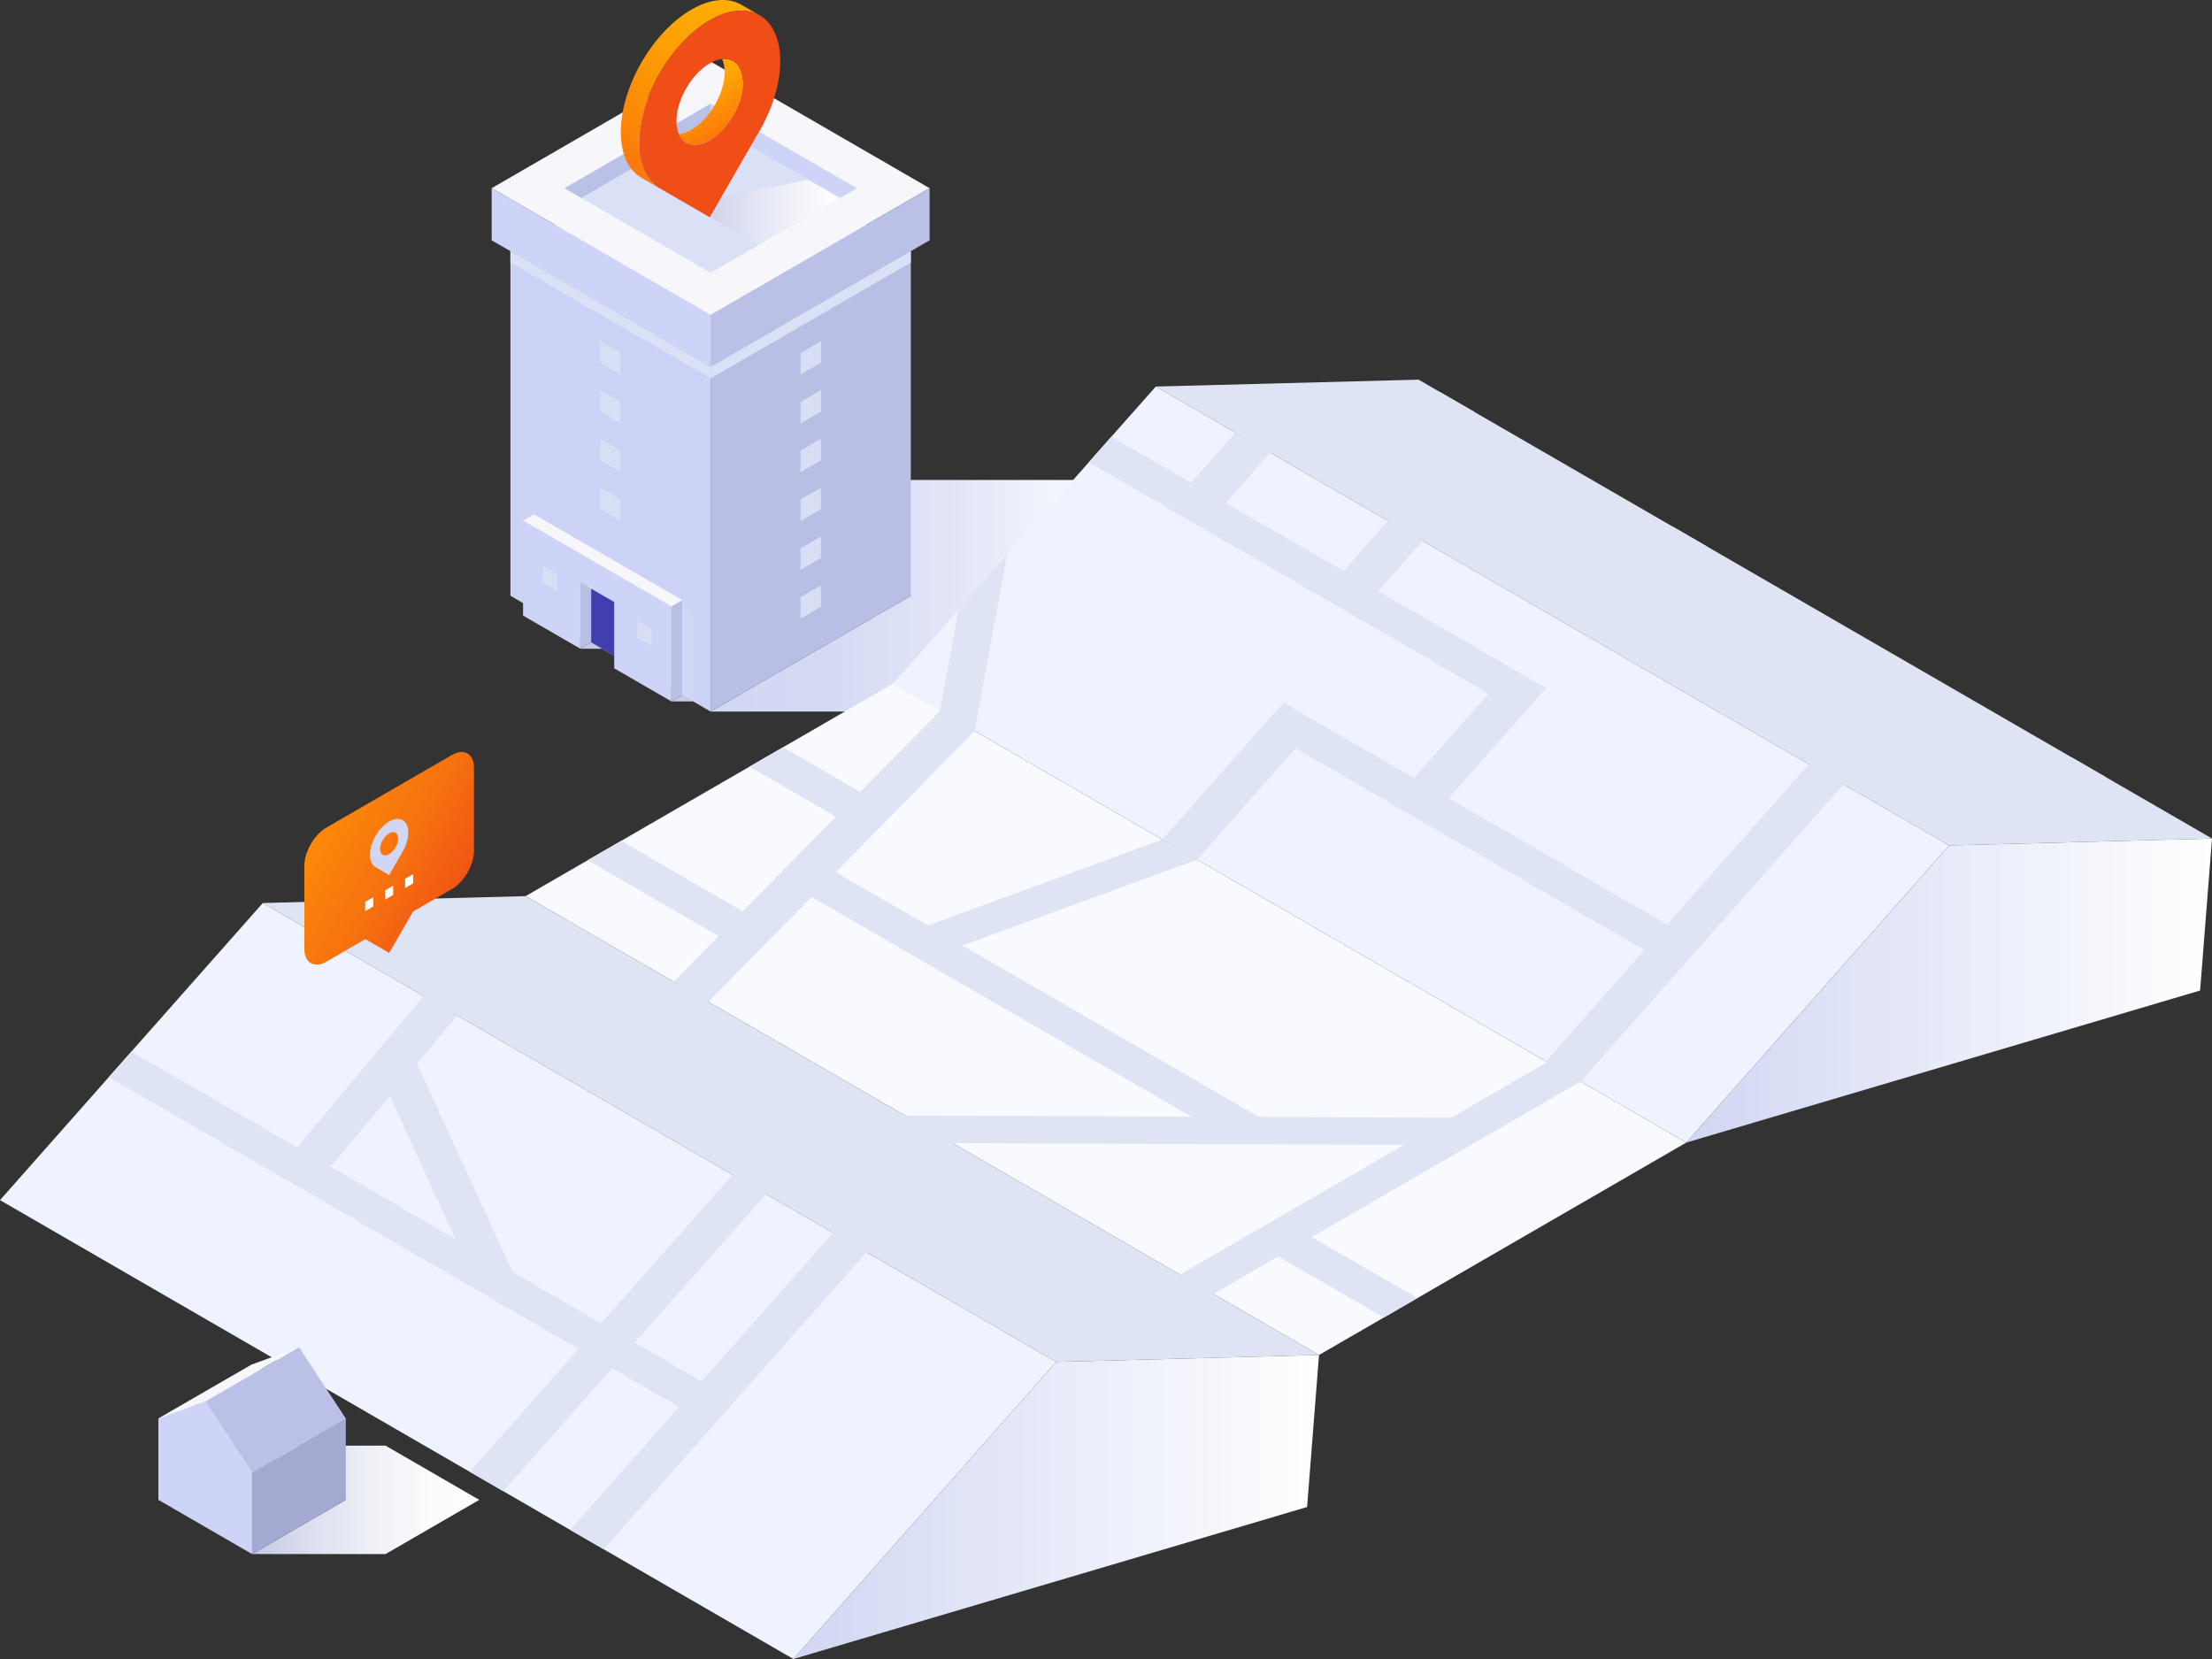 <svg width="336" height="252" viewBox="0 0 336 252" fill="none" xmlns="http://www.w3.org/2000/svg">
<rect x="0" y="0" width="336" height="252" fill="#333333" stroke="none"/>
<path style="mix-blend-mode:multiply" d="M170.111 72.905H107.941L138.353 90.495L107.941 108.084H170.111V89.677V72.905Z" fill="url(#paint0_linear_2018_3293)"/>
<path d="M138.354 38.151L107.943 20.561L77.531 38.151L107.943 55.738L138.354 38.151Z" fill="#F4F4F9"/>
<path d="M138.353 90.495L107.941 108.084V55.74L138.353 38.15V90.495Z" fill="#B9BEE4"/>
<path d="M77.531 90.495L107.943 108.084V55.74L77.531 38.15V90.495Z" fill="#CCD1F6"/>
<g style="mix-blend-mode:multiply">
<path d="M124.699 55.1L121.602 56.888V53.623L124.699 51.833V55.1Z" fill="#D8DEF3"/>
<path d="M124.699 62.515L121.602 64.306V61.04L124.699 59.252V62.515Z" fill="#D8DEF3"/>
<path d="M124.699 69.932L121.602 71.723V68.457L124.699 66.667V69.932Z" fill="#D8DEF3"/>
<path d="M124.699 77.349L121.602 79.14V75.874L124.699 74.084V77.349Z" fill="#D8DEF3"/>
<path d="M124.699 84.767L121.602 86.557V83.292L124.699 81.501V84.767Z" fill="#D8DEF3"/>
<path d="M124.699 92.184L121.602 93.974V90.709L124.699 88.918V92.184Z" fill="#D8DEF3"/>
</g>
<g style="mix-blend-mode:multiply">
<path d="M91.188 55.1L94.283 56.888V53.623L91.188 51.833V55.1Z" fill="#D8DEF3"/>
<path d="M91.188 62.515L94.283 64.306V61.04L91.188 59.252V62.515Z" fill="#D8DEF3"/>
<path d="M91.188 69.932L94.283 71.723V68.457L91.188 66.667V69.932Z" fill="#D8DEF3"/>
<path d="M91.188 77.349L94.283 79.14V75.874L91.188 74.084V77.349Z" fill="#D8DEF3"/>
</g>
<path d="M141.203 28.586L107.942 9.349L74.684 28.586L107.942 47.821L141.203 28.586Z" fill="#F6F6FB"/>
<path d="M127.57 30.076L107.943 18.725L88.316 30.076L107.943 41.427L127.57 30.076Z" fill="#DAE0F5"/>
<path d="M85.742 28.586L107.944 15.743V18.725L88.317 30.076L85.742 28.586Z" fill="#BBC0E6"/>
<path d="M130.146 28.586L107.941 15.743V18.725L127.568 30.076L130.146 28.586Z" fill="#CED3F8"/>
<path d="M141.202 28.586L107.941 47.821V55.74L141.202 36.503V28.586Z" fill="#BBC0E6"/>
<path d="M74.684 28.586L107.942 47.821V55.74L74.684 36.503V28.586Z" fill="#CED3F8"/>
<g style="mix-blend-mode:multiply">
<path d="M77.531 39.88L107.943 57.468V55.738L77.531 38.15V39.88Z" fill="#DAE0F5"/>
</g>
<g style="mix-blend-mode:multiply">
<path d="M138.353 39.88L107.941 57.468V55.738L138.353 38.15V39.88Z" fill="#DAE0F5"/>
</g>
<path d="M79.453 79.064V93.507L88.157 98.542V88.475L93.295 91.449V101.513L101.996 106.547V92.102L79.453 79.064Z" fill="#CED3F8"/>
<g style="mix-blend-mode:multiply">
<path d="M96.828 94.264L99.013 95.527V98.103L96.828 96.84V94.264Z" fill="#D8DEF3"/>
</g>
<g style="mix-blend-mode:multiply">
<path d="M84.622 87.206L82.438 85.941V88.519L84.622 89.781V87.206Z" fill="#D8DEF3"/>
</g>
<path d="M103.641 105.596L101.996 106.547V92.102L103.641 91.15V105.596Z" fill="#B9BEE4"/>
<path d="M89.799 97.59L88.156 98.541V88.475L89.799 89.427V97.59Z" fill="#B9BEE4"/>
<path d="M103.641 91.15L101.996 92.102L79.453 79.064L81.098 78.113L103.641 91.15Z" fill="#F6F6FB"/>
<path d="M89.801 97.59L93.296 99.612V91.449L89.801 89.427V97.59Z" fill="#423EAF"/>
<g style="mix-blend-mode:multiply">
<path d="M101.996 106.547L103.641 105.595L105.286 106.547H101.996Z" fill="#C6CBE7"/>
</g>
<g style="mix-blend-mode:multiply">
<path d="M88.156 98.541L89.799 97.59L91.444 98.541H88.156Z" fill="#C6CBE7"/>
</g>
<g style="mix-blend-mode:multiply">
<path d="M105.286 106.547V93.507L103.641 91.15V105.595L105.286 106.547Z" fill="#D3D8F2"/>
</g>
<path style="mix-blend-mode:multiply" d="M122.806 27.32L104.293 30.89L112.591 35.691L115.225 37.214L127.568 30.075L122.806 27.32Z" fill="url(#paint1_linear_2018_3293)"/>
<path d="M110.069 10.938C110.069 10.164 109.938 9.502 109.7 8.961C111.555 8.758 112.863 10.096 112.863 12.553C112.863 15.781 110.6 19.709 107.809 21.324C105.687 22.55 103.874 22.085 103.125 20.375C103.71 20.31 104.349 20.093 105.018 19.706C107.809 18.093 110.072 14.164 110.072 10.935L110.069 10.938Z" fill="url(#paint2_linear_2018_3293)"/>
<path d="M97.439 9.478C101.623 2.221 108.405 -1.708 112.591 0.716L115.382 2.331C111.196 -0.091 104.414 3.836 100.23 11.096C96.051 18.351 96.049 26.19 100.222 28.616L97.439 27.007C93.254 24.587 93.256 16.74 97.439 9.48V9.478Z" fill="url(#paint3_linear_2018_3293)"/>
<path d="M100.231 28.62L107.808 33.002L115.382 19.856C119.568 12.597 119.568 4.747 115.382 2.329C111.197 -0.093 104.414 3.834 100.231 11.094C96.049 18.355 96.047 26.201 100.231 28.62ZM102.754 18.401C102.754 15.17 105.016 11.243 107.808 9.627C110.599 8.014 112.861 9.323 112.861 12.553C112.861 15.784 110.599 19.709 107.808 21.324C105.016 22.937 102.754 21.629 102.754 18.401Z" fill="#EF4E16"/>
<path d="M200.357 205.823L79.84 136.121L135.642 103.848L256.158 173.549L200.357 205.823Z" fill="#F8FAFF"/>
<path d="M160.439 206.87L39.922 137.167L79.842 136.121L200.359 205.823L160.439 206.87Z" fill="#DFE4F4"/>
<path d="M120.517 252L0 182.298L39.92 137.167L160.437 206.87L120.517 252Z" fill="#EEF3FF"/>
<path d="M296.079 128.418L175.562 58.715L215.483 57.671L336 127.371L296.079 128.418Z" fill="#DFE4F4"/>
<path d="M256.157 173.548L135.641 103.848L175.561 58.715L296.078 128.418L256.157 173.548Z" fill="#EEF3FF"/>
<path style="mix-blend-mode:multiply" d="M160.436 206.87L120.516 252L198.547 228.912L200.356 205.823L160.436 206.87Z" fill="url(#paint4_linear_2018_3293)"/>
<path style="mix-blend-mode:multiply" d="M296.081 128.418L256.16 173.549L334.192 150.46L336.001 127.374L296.081 128.418Z" fill="url(#paint5_linear_2018_3293)"/>
<g style="mix-blend-mode:multiply">
<path d="M240.116 164.269L235.031 161.328L220.408 169.786L191.233 169.665L146.208 143.624L181.849 130.572L176.576 127.521L140.934 140.573L126.954 132.488L148.053 111.025L142.78 107.974L130.663 120.3L118.931 113.514L113.845 116.455L126.978 124.05L112.843 138.43L94.345 127.733L89.262 130.673L109.156 142.18L102.328 149.126L107.602 152.177L123.269 136.24L180.99 169.622L137.452 169.442L144.697 173.631L213.269 173.916L179.229 193.603L184.313 196.544L194.165 190.846L210.208 200.125L215.294 197.184L199.248 187.905L240.116 164.269Z" fill="#DFE4F4"/>
</g>
<g style="mix-blend-mode:multiply">
<path d="M179.23 193.603L126.539 187.263L131.625 190.204L184.316 196.544L179.232 193.603H179.23ZM64.367 151.305L69.453 154.246L107.603 152.177L102.52 149.236L64.367 151.305ZM137.453 169.442L111.282 178.44L116.365 181.381L144.694 173.631L137.451 169.442H137.453Z" fill="#DFE4F4"/>
</g>
<g style="mix-blend-mode:multiply">
<path d="M126.539 187.263L106.579 209.828L96.408 203.946L116.367 181.381L111.283 178.44L91.324 201.005L77.841 193.207L63.337 161.547L69.452 154.246L64.367 151.305L45.12 174.283L19.96 159.732L16.52 163.623L87.881 204.895L71.363 223.57L76.449 226.511L92.967 207.836L103.139 213.718L86.62 232.393L91.704 235.334L131.624 190.203L126.539 187.263ZM59.225 166.458L69.185 188.201L50.206 177.224L59.225 166.458Z" fill="#DFE4F4"/>
</g>
<g style="mix-blend-mode:multiply">
<path d="M216.491 64.963L187.668 65.718L192.942 68.769L215.2 68.185L210.826 79.112L216.1 82.163L223.945 62.567L218.671 59.516L216.491 64.963ZM314.682 115.043L303.837 115.327L248.571 83.363L259.416 83.08L254.142 80.029L235.496 80.517L240.769 83.569L296.036 115.532L274.762 116.09L280.036 119.141L319.956 118.094L314.682 115.043Z" fill="#DFE4F4"/>
</g>
<g style="mix-blend-mode:multiply">
<path d="M142.78 107.974L148.053 111.025L152.977 84.249L145.61 92.577L142.777 107.974H142.78ZM274.761 116.087L253.228 140.43L220.054 121.243L234.838 104.527L209.351 89.785L216.097 82.158L210.823 79.107L204.077 86.734L186.193 76.391L192.938 68.764L187.665 65.713L180.919 73.34L168.813 66.338L165.372 70.228L226.122 105.364L214.778 118.187L194.959 106.726L176.571 127.514L181.845 130.565L196.792 113.668L249.783 144.316L234.836 161.214L240.11 164.265L280.03 119.134L274.757 116.083L274.761 116.087Z" fill="#DFE4F4"/>
</g>
<path style="mix-blend-mode:multiply" d="M68.644 114.684L49.581 125.711C47.737 126.777 46.23 129.391 46.23 131.523V144.137C46.23 146.269 47.737 147.141 49.581 146.074L55.495 142.653L59.113 144.745L62.731 138.469L68.646 135.048C70.487 133.982 71.996 131.368 71.996 129.235V116.622C71.996 114.49 70.49 113.618 68.646 114.684H68.644Z" fill="url(#paint6_linear_2018_3293)"/>
<path d="M58.504 135.236L59.721 134.531V135.939L58.504 136.644V135.236Z" fill="white"/>
<path d="M55.473 136.99L56.69 136.285V137.693L55.473 138.398V136.99Z" fill="white"/>
<path d="M62.753 132.777L61.535 133.482V134.89L62.753 134.185V132.777Z" fill="white"/>
<g style="mix-blend-mode:multiply">
<path d="M57.055 131.729L59.112 132.918L61.169 129.35C62.305 127.38 62.305 125.248 61.169 124.593C60.034 123.935 58.192 125.001 57.055 126.971C55.919 128.943 55.919 131.073 57.055 131.729ZM57.739 128.954C57.739 128.079 58.352 127.01 59.11 126.573C59.867 126.134 60.483 126.491 60.483 127.367C60.483 128.243 59.867 129.309 59.11 129.748C58.352 130.187 57.739 129.83 57.739 128.954Z" fill="#D1D7F3"/>
</g>
<path style="mix-blend-mode:multiply" d="M58.565 219.591H38.297L52.531 227.828L38.297 236.061H58.565L72.799 227.828L58.565 219.591Z" fill="url(#paint7_linear_2018_3293)"/>
<path d="M38.297 236.06L52.531 227.828V215.478L38.297 223.711V236.06Z" fill="#A3A9D0"/>
<path d="M38.295 223.711L24.059 215.478L38.295 207.25L52.529 215.478L38.295 223.711Z" fill="#F1F1F6"/>
<path d="M38.297 223.711L31.18 212.868L45.414 204.638L52.531 215.478L38.297 223.711Z" fill="#BBC0E6"/>
<path d="M31.178 212.868L24.059 215.478L38.295 207.25L45.412 204.638L31.178 212.868Z" fill="#F6F6FB"/>
<path d="M31.178 212.868L24.059 215.478V227.828L38.295 236.061V223.711L31.178 212.868Z" fill="#CED3F8"/>
<defs>
<linearGradient id="paint0_linear_2018_3293" x1="107.941" y1="90.495" x2="170.111" y2="90.495" gradientUnits="userSpaceOnUse">
<stop stop-color="#D1D7F3"/>
<stop offset="0.29" stop-color="#D5DAF4"/>
<stop offset="0.6" stop-color="#E2E6F7"/>
<stop offset="0.92" stop-color="#F8F9FD"/>
<stop offset="1" stop-color="white"/>
</linearGradient>
<linearGradient id="paint1_linear_2018_3293" x1="104.293" y1="32.268" x2="127.568" y2="32.268" gradientUnits="userSpaceOnUse">
<stop stop-color="#C4CAE9"/>
<stop offset="0.24" stop-color="#D5D9EF"/>
<stop offset="0.73" stop-color="#F3F4FA"/>
<stop offset="1" stop-color="white"/>
</linearGradient>
<linearGradient id="paint2_linear_2018_3293" x1="105.465" y1="11.409" x2="110.35" y2="19.852" gradientUnits="userSpaceOnUse">
<stop stop-color="#FFAD02"/>
<stop offset="0.27" stop-color="#FEA403"/>
<stop offset="0.71" stop-color="#FD8B07"/>
<stop offset="1" stop-color="#FC780B"/>
</linearGradient>
<linearGradient id="paint3_linear_2018_3293" x1="110.199" y1="-0.668" x2="95.008" y2="25.6" gradientUnits="userSpaceOnUse">
<stop stop-color="#FFAD02"/>
<stop offset="0.27" stop-color="#FEA403"/>
<stop offset="0.71" stop-color="#FD8B07"/>
<stop offset="1" stop-color="#FC780B"/>
</linearGradient>
<linearGradient id="paint4_linear_2018_3293" x1="120.516" y1="228.912" x2="200.356" y2="228.912" gradientUnits="userSpaceOnUse">
<stop stop-color="#D1D7F3"/>
<stop offset="1" stop-color="white"/>
</linearGradient>
<linearGradient id="paint5_linear_2018_3293" x1="256.16" y1="150.46" x2="336.001" y2="150.46" gradientUnits="userSpaceOnUse">
<stop stop-color="#D1D7F3"/>
<stop offset="1" stop-color="white"/>
</linearGradient>
<linearGradient id="paint6_linear_2018_3293" x1="71.502" y1="137.587" x2="44.564" y2="121.967" gradientUnits="userSpaceOnUse">
<stop stop-color="#EF4E16"/>
<stop offset="0.42" stop-color="#F6710F"/>
<stop offset="0.78" stop-color="#FB870A"/>
<stop offset="1" stop-color="#FD9009"/>
</linearGradient>
<linearGradient id="paint7_linear_2018_3293" x1="38.297" y1="227.826" x2="72.799" y2="227.826" gradientUnits="userSpaceOnUse">
<stop stop-color="#C4C9E4"/>
<stop offset="0.19" stop-color="#D6DAEC"/>
<stop offset="0.48" stop-color="#ECEEF6"/>
<stop offset="0.75" stop-color="#FAFAFC"/>
<stop offset="1" stop-color="white"/>
</linearGradient>
</defs>
</svg>
